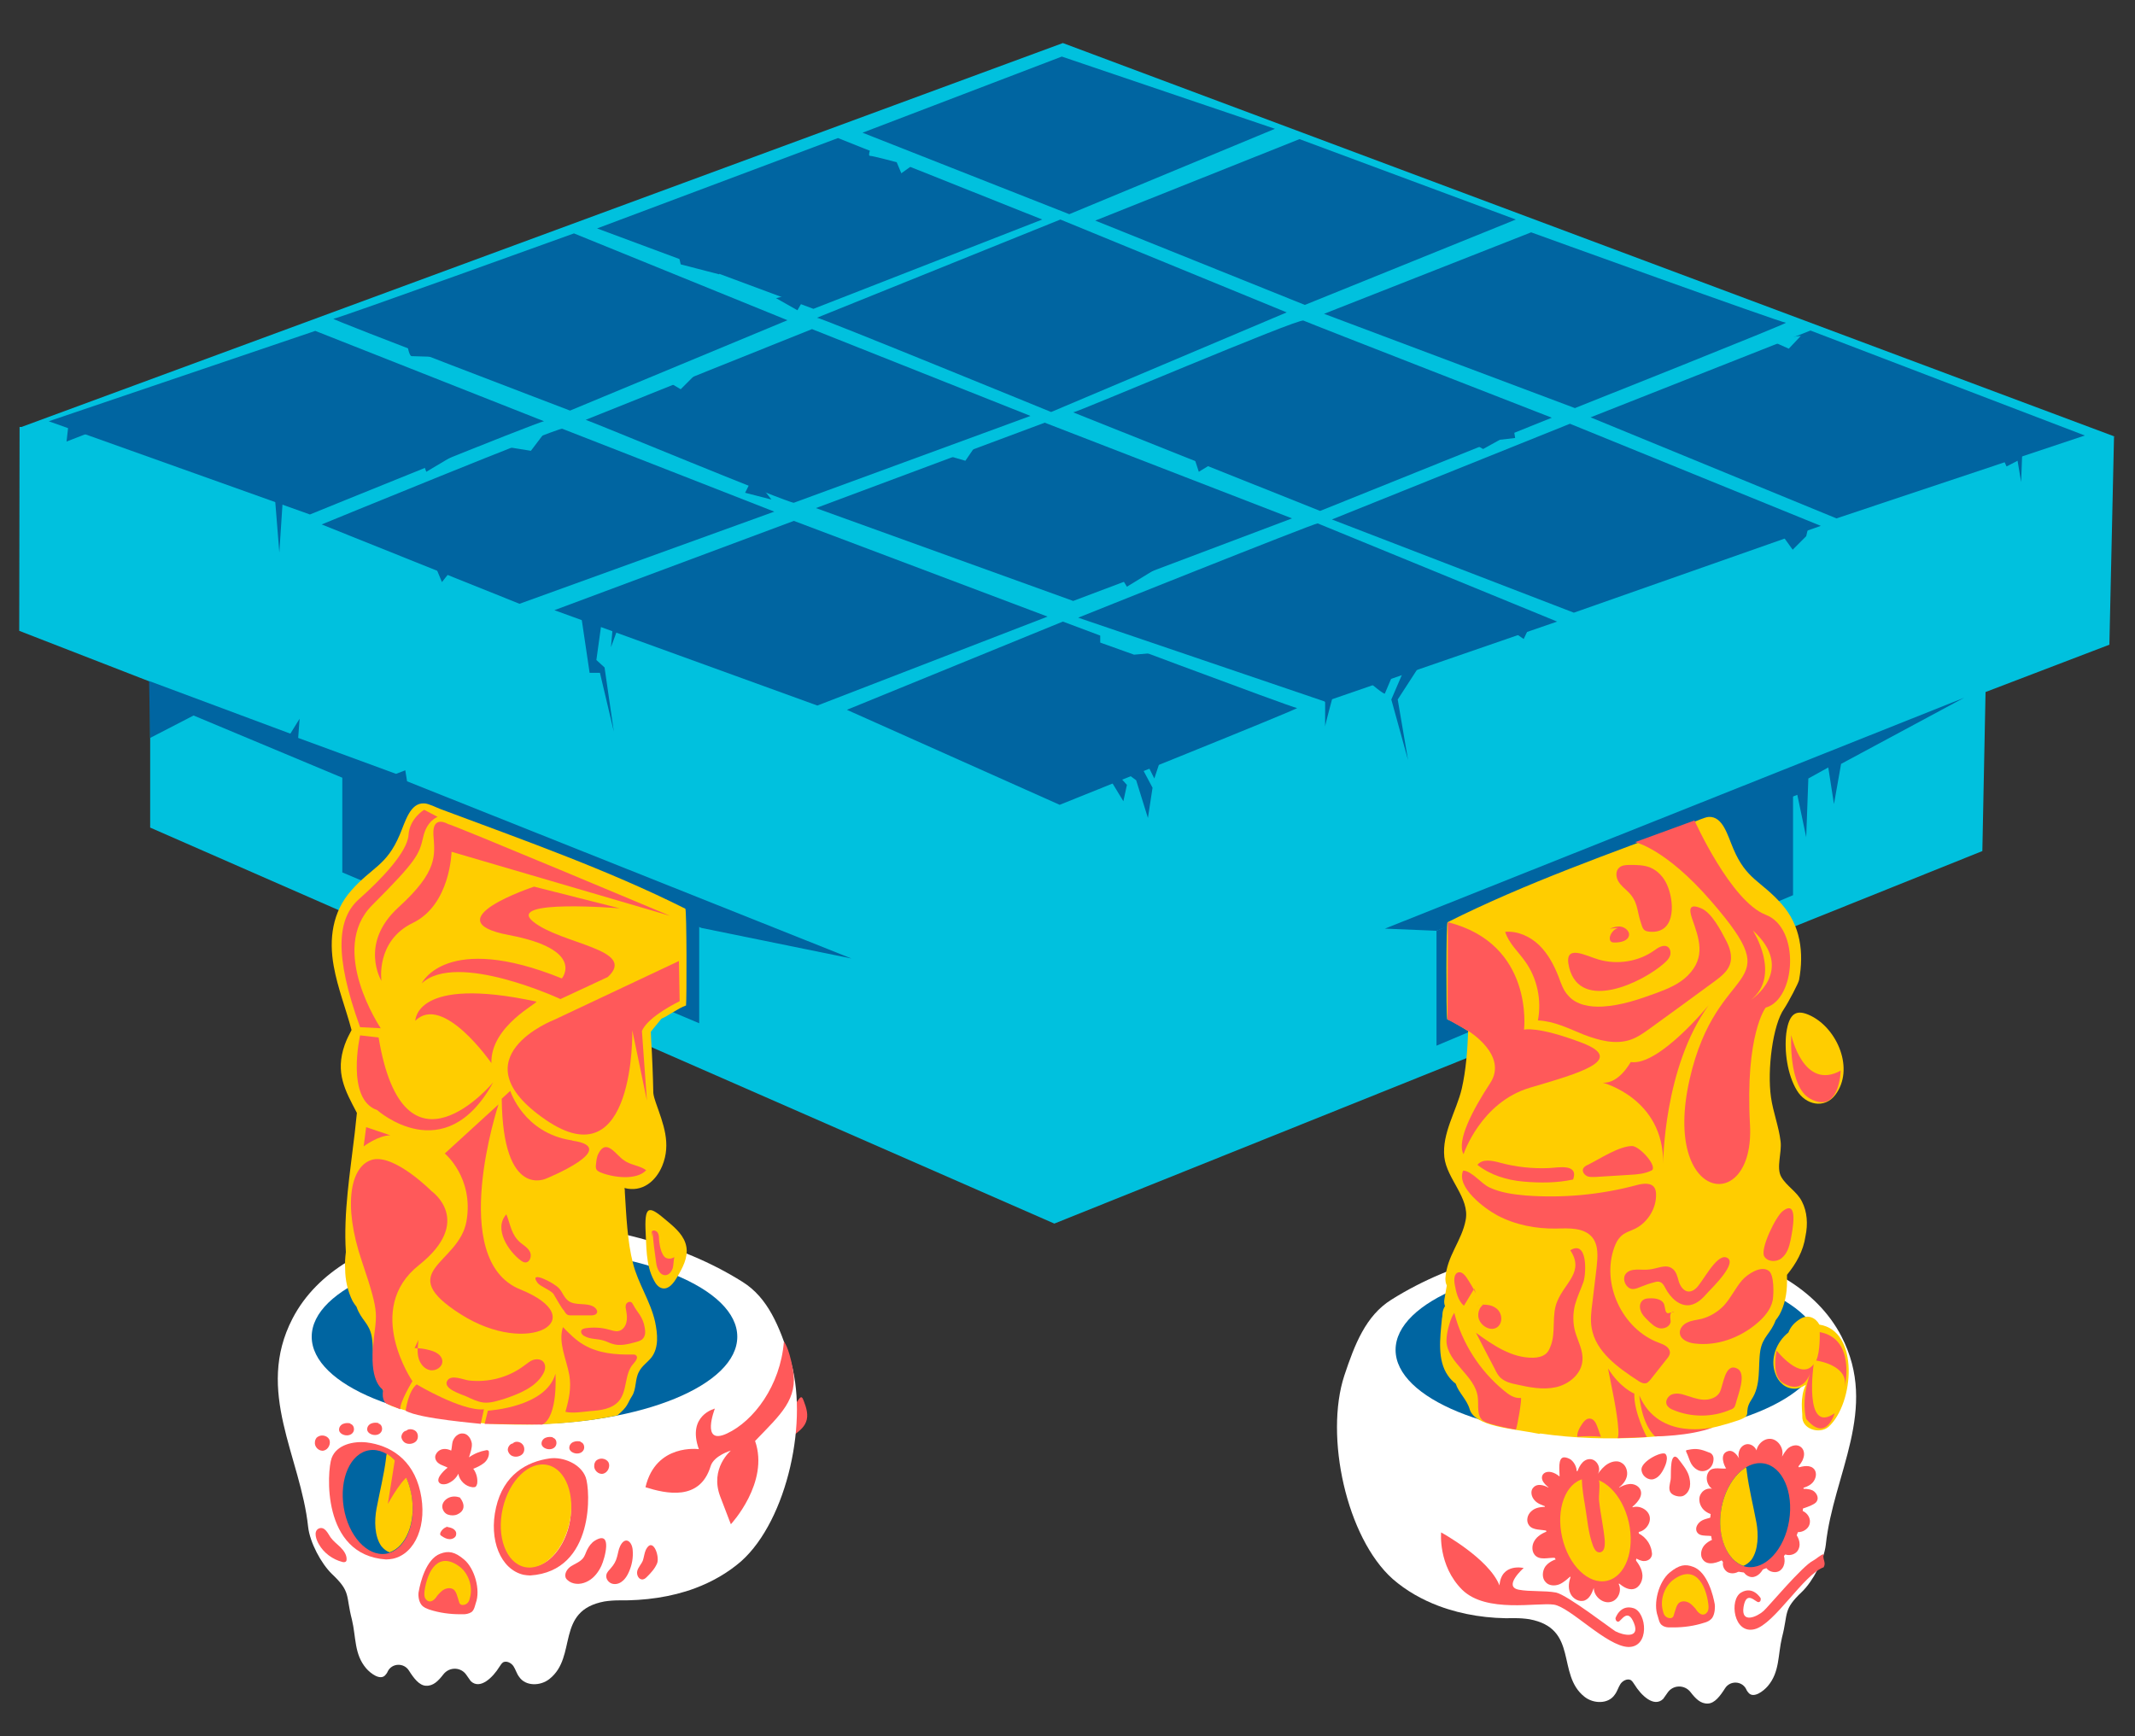 <?xml version="1.0" encoding="utf-8"?>
<!-- Generator: Adobe Illustrator 22.0.1, SVG Export Plug-In . SVG Version: 6.00 Build 0)  -->
<!DOCTYPE svg PUBLIC "-//W3C//DTD SVG 1.1//EN" "http://www.w3.org/Graphics/SVG/1.1/DTD/svg11.dtd">
<svg version="1.1" id="Layer_1" xmlns="http://www.w3.org/2000/svg" xmlns:xlink="http://www.w3.org/1999/xlink" x="0px" y="0px"
	 viewBox="0 0 600 488" style="enable-background:new 0 0 600 488;" xml:space="preserve">
<rect x="0" y="0" width="600" height="488" fill="#333333" stroke="none"/>
<style type="text/css">
	.st0{fill:#00C1DE;}
	.st1{fill:#0065A1;}
	.st2{fill:#FFFFFF;}
	.st3{fill:#FF595A;}
	.st4{fill:#FFCD00;}
</style>
<g>
	<polyline class="st0" points="594.1,122.8 592.8,181.2 558,194.5 557.1,239.2 296.3,343.9 42.2,232.6 42.2,191.6 5.4,177.3 
		5.5,120 	"/>
	<polygon class="st0" points="594.3,122.7 296.3,224.9 5.5,120.2 298.7,12.1 	"/>
</g>
<g id="Tiles_2_">
	<path class="st1" d="M298.7,174.7L238,199.5l59.8,26.7c0,0,67.8-27.2,66.7-27.2C363.4,199,298.7,174.7,298.7,174.7z"/>
	<path class="st1" d="M370.3,147.1c-1.1,0-67.3,26.5-67.3,26.5l69.4,23.6l65.2-22.5L370.3,147.1z"/>
	<polygon class="st1" points="374.3,146 442.3,172.2 511.7,147.8 441.2,119.1 	"/>
	<polygon class="st1" points="508.8,92.9 447,117.3 516.1,145.7 585.9,122.4 	"/>
	<polygon class="st1" points="363.1,145.7 301.6,168.9 229.3,142.8 293.6,118.8 	"/>
	<polygon class="st1" points="294.4,173.3 229.7,198.3 155.8,171.5 223.1,146.4 	"/>
	<path class="st1" d="M217.6,143.8l-71.6,25.9l-55.6-22.3c0,0,66.5-27.3,67.6-26.9C159.1,120.9,217.6,143.8,217.6,143.8z"/>
	<path class="st1" d="M164.6,118c1.5,0.4,57.4,23.6,58.5,23.3c1.1-0.4,66.5-24.4,66.5-24.4l-61.4-24.4L164.6,118z"/>
	<path class="st1" d="M221.3,90l-61.1,25.4c0,0-67.6-25.8-66.5-25.8s67.6-24,67.6-24L221.3,90z"/>
	<path class="st1" d="M152.9,118.4c-1.5,0-65.8,26.2-65.8,26.2l-73.4-26.2l74.9-25.4L152.9,118.4z"/>
	<polygon class="st1" points="167.8,64.2 228.6,86.8 292.9,61.7 235.5,38.8 	"/>
	<path class="st1" d="M229.6,89.3c1.1,0,65.8,26.5,65.8,26.5l66.2-28L298,61.7L229.6,89.3z"/>
	<path class="st1" d="M301.6,115.9c1.1,0,63.3-26.5,64.7-25.8c1.5,0.7,69.8,27.3,69.8,27.3l-65.1,26.2L301.6,115.9z"/>
	<polygon class="st1" points="307.8,62 366.7,85.7 426,61.7 365.2,39.1 	"/>
	<polygon class="st1" points="358.3,36.2 300.5,60.2 242.4,37.3 298.4,15.9 	"/>
	<path class="st1" d="M430.3,65.3l-58.2,22.9l70.5,26.5c0,0,60.3-24,59.3-24C500.8,90.8,430.3,65.3,430.3,65.3z"/>
</g>
<g id="Cracks_x3F__2_">
	<polygon class="st1" points="322.7,215.4 324.4,218.8 326.3,213.1 	"/>
	<path class="st1" d="M372.4,197.3c0,0,0,7.4,0,6.9c0-0.5,2.2-8.6,2.2-8.6l10.5-3.6c0,0,4,3.4,4.1,2.9c0.2-0.5,2.2-5.2,2.2-5.2
		s-4.5-0.9-5.2-0.7c-0.7,0.2-13.9,5-13.9,5V197.3z"/>
	<polygon class="st1" points="425.6,177.8 428.2,179.6 430.2,175.4 	"/>
	<polygon class="st1" points="500.7,150.2 503.8,154.5 507.6,150.7 508.4,147.3 	"/>
	<polygon class="st1" points="568.3,127.5 568,135.5 567,129.5 563.9,131.1 562.6,128.2 	"/>
	<polygon class="st1" points="122.7,160 124.2,163.6 126.5,160.7 	"/>
	<polygon class="st1" points="118.5,129 119.8,132.6 131.9,125.4 	"/>
	<path class="st1" d="M114.4,96.5c0,0,0.5,3.6,1.3,3.6s9.5,0.3,9.5,0.3L114.4,96.5z"/>
	<path class="st1" d="M190.5,70.9l0.8,3.4l10.8,2.8c0,0,2.6-5.2,1.3-5.2S190.5,70.9,190.5,70.9z"/>
	<polygon class="st1" points="19.2,119.7 18.7,124.1 25.9,121.3 	"/>
	<polygon class="st1" points="225.6,84.6 224.1,87.2 218.1,83.8 224.1,82.3 	"/>
	<polygon class="st1" points="211.7,133.9 209.4,138.5 216.8,140.4 	"/>
	<polygon class="st1" points="315.1,162.3 316.7,164.9 326,159.2 	"/>
	<path class="st1" d="M341.5,129.8c-0.8,0.5-4.6,2.8-4.6,2.8l-1.5-4.6L341.5,129.8z"/>
	<polygon class="st1" points="414.5,124.9 416.8,126.2 421.5,123.6 425.8,123.1 425.1,118.7 	"/>
	<polygon class="st0" points="506.1,94.4 502.7,98 497.1,95.5 	"/>
	<polygon class="st0" points="266.1,128 271.3,129.5 275.2,123.8 	"/>
	<polygon class="st0" points="186.9,106.8 191.3,109.4 196.5,104.2 	"/>
	<path class="st0" d="M245,41c0,0-1.3,2.8-0.5,2.8c0.8,0,7.5,1.8,7.5,1.8l1.3,3.1l3.9-2.8L245,41z"/>
	<path class="st0" d="M309.2,178.3v2.3l9.5,3.4c0,0,9.5-0.8,8.8-0.8S309.2,178.3,309.2,178.3z"/>
	<polygon class="st0" points="153.9,120.5 149.2,126.7 141,125.4 	"/>
	<polygon class="st1" points="394.1,189.4 391,196.6 395.7,213.6 392.8,196.6 399.8,185.8 	"/>
	<polygon class="st1" points="320.6,215.2 323.9,221.4 322.6,229.9 319.3,219.3 315.1,216.2 	"/>
	<polygon class="st1" points="313.9,217.5 316.7,220.6 315.7,225.2 312,219.1 	"/>
	<polygon class="st1" points="163.4,173.6 165.7,189.1 168.6,189.1 172.5,205.6 169.9,187.6 167.6,185.5 169.1,174.7 	"/>
	<polygon class="st1" points="172.2,176.2 171.7,181.9 173.5,177 	"/>
	<polygon class="st1" points="77.2,139.1 78.5,155.3 79.6,138.5 	"/>
	<polygon class="st1" points="552,196.1 389.2,261 403.7,261.6 505.1,223.4 507.6,235.3 508.2,218.8 513.8,215.7 515.4,226 
		517.4,214.7 	"/>
	<polygon class="st1" points="41.9,191.4 81.6,206.2 84.2,202 83.8,207.4 111.3,217.5 113.9,216.5 114.4,219.6 239.3,269.4 
		197.1,260.8 54.4,201.1 42.2,207.4 	"/>
</g>
<polygon class="st1" points="196.5,287.6 96.2,245.2 96.2,213.1 196.5,255.2 "/>
<polygon class="st1" points="403.7,293.9 503.9,251.6 503.9,219.5 403.7,261.6 "/>
<g>
	<path class="st2" d="M404.4,451.4c-4.8-1.8-9.2-4.3-13-7.6c-13-11.6-19.2-40.1-13.6-57.2c2.9-8.7,6-16.8,13.2-21.3
		c8.9-5.6,18.7-9.6,28.9-12.3c19.7-5.3,41.2-6.1,61.2-1.6c14.5,3.3,29.3,10.5,36.4,24.2c10.6,20.5-2.3,38.7-4.4,58.6
		c-0.5,4.3-3.6,10.2-6.7,13.2c-5.4,5.1-3.8,5.9-5.6,12.8c-1.2,5-0.6,9.7-4,13.7c-1.3,1.5-3.9,3.4-5.3,2c-0.3-0.3-0.6-0.7-0.8-1.2
		c-1.2-2.3-4.5-2.4-5.9-0.2c-1.4,2.2-2.9,4.2-4.8,4.3c-2.1,0.1-3.5-1.4-4.9-3.2c-1.7-2.2-5-2.1-6.5,0.2l-1.2,1.7
		c-2.6,2.5-6.2-1-8.1-4.1c-0.3-0.5-0.6-0.9-1-1.2c-1-0.5-2.3,0.2-2.9,1.1c-0.6,0.9-0.9,2.1-1.6,3c-1.8,2.7-6,2.6-8.5,0.6
		c-8-6.3-1.5-19.2-15.5-21.8c-1.3-0.2-2.7-0.3-4-0.3C418.5,455,411.1,453.9,404.4,451.4z"/>
	<g>
		<path class="st3" d="M469.3,457.4c-0.5,0-1.4,0-2.2-0.6c-0.8-0.5-1-1.9-1.2-2.5c-1.4-3.7,0.3-9.8,3.3-12.3
			c2.7-2.2,4.4-2.5,6.7-1.6c4,1.5,5.6,8.2,6,10.5l0,0c0.1,0.6,0.1,2.6-0.7,3.8c-0.6,0.8-1.5,1.2-2.3,1.4c-2.8,0.9-5.7,1.3-8.6,1.3
			C469.9,457.4,469.6,457.4,469.3,457.4z M479.2,451.3c-0.6-3.7-2.2-6.4-4-7.1c-1.3-0.5-2.9,0-4.8,1.6c-2.2,1.8-3,5-2.1,7.6
			c0.2,0.5,0.3,0.6,0.4,0.7c0.2,0.1,0.8,0.3,0.8,0.1c0.2-5.2,3.5-4.7,6.3-5.6c0.2-0.1,3.2,4.2,3.3,4
			C479.3,452.4,479.3,452,479.2,451.3L479.2,451.3z"/>
		<path class="st4" d="M480.1,450.9c0.1,0.8,0.1,1.6-0.3,2.2c-1,1.3-2.2,0.6-3-0.5c-0.3-0.5-0.7-0.9-1.1-1.3c-0.5-0.5-1-0.9-1.7-1.1
			c-0.6-0.2-1.4-0.2-2,0.2c-0.6,0.4-0.9,1.2-1.1,1.9c-0.2,0.5-0.3,1-0.5,1.6c-0.1,0.2-0.1,0.5-0.3,0.6c-0.4,0.5-1.4,0.3-1.9-0.1
			c-0.4-0.3-0.7-0.8-0.8-1.4c-1-3.1,0.2-6.8,2.6-8.8C476.2,439.4,479.4,445.2,480.1,450.9z"/>
	</g>
	<path class="st3" d="M485.5,407.9c1.6-0.6,2.9,1.2,3.6,2.7c-1.1-1.5-0.4-4,1.4-4.6s3.8,1.4,3.2,3.2c-0.7-2.3,1.5-5,3.9-4.8
		c2.4,0.2,4.1,3.3,3,5.4c0.6-1.1,1.2-2.2,2.1-2.9c1-0.7,2.4-1,3.4-0.2c0.9,0.7,1.1,2,0.7,3.1c-0.3,1.1-1.1,2-1.8,2.8
		c1.7-0.6,3.8-1,4.9,0.4c0.8,1.1,0.4,2.7-0.5,3.7s-2.3,1.4-3.6,1.8c1.2-0.1,2.5-0.1,3.6,0.4c1.1,0.6,1.8,2,1.2,3
		c-0.3,0.6-1,0.9-1.6,1.2c-1.3,0.6-2.7,1-4.2,1.4c2-0.5,4.2,1.5,3.8,3.6c-0.3,2-3,3.2-4.8,2.1c1.5,1.3,2.5,3.5,1.6,5.3
		c-0.8,1.8-3.9,2.2-4.7,0.4c1.1,1.7,1.2,4.1-0.3,5.4c-1.5,1.3-4.5,0.2-4.3-1.8c-0.5,1.6-1.5,3.3-3.2,3.7c-1.6,0.4-3.6-1.3-3-2.8
		c-0.8,1.4-2.6,2.2-4.1,1.6c-1.5-0.6-2.2-2.7-1.1-3.9c-1.9,1.1-4.7,2.1-6.1,0.3c-0.9-1.1-0.6-2.9,0.3-4c0.9-1.1,2.3-1.7,3.6-2.2
		c-1.7-1.1-4.6,0.1-5.6-1.6c-0.7-1.2,0.3-2.7,1.5-3.3c1.2-0.6,2.7-0.7,3.9-1.4c-1.5-0.2-3-0.8-3.9-2c-0.9-1.2-1.2-3-0.3-4.2
		c0.8-1.3,2.8-1.8,4-0.8c-2.2-0.6-3.2-3.6-1.8-5.4c1.1-1.4,3.8-0.5,4.8-0.8C484.6,412.1,483.1,408.7,485.5,407.9z"/>
	<path class="st3" d="M439.6,409.6c0.6,0,1.3,0.3,1.8,0.6c1.3,1,2,2.8,1.6,4.4c0.5-2.1,1.7-4.5,3.8-4.5c2,0,3.3,2.6,2.2,4.2
		c0.8-1.1,1.7-2.2,2.9-2.9s2.8-1,3.9-0.2c1.2,0.7,1.7,2.4,1.4,3.7c-0.3,1.4-1.3,2.5-2.5,3.4c1-0.6,2.1-1.1,3.2-1.2
		c1.2-0.1,2.4,0.4,3,1.4c1.1,2-1,4.2-2.8,5.5c1.9-1.3,5,0,5.5,2.2s-1.7,4.7-4,4.4c2.4,0.8,4.3,3,4.6,5.6c0.1,0.4,0.1,0.9-0.1,1.3
		c-0.4,1-1.6,1.4-2.6,1.2c-1-0.2-1.9-0.8-2.8-1.4c1.2,1.4,2.5,3,2.8,4.8c0.4,1.8-0.6,4.1-2.4,4.5c-1.7,0.4-3.4-0.9-4.7-2.1
		c1.7,1.7,0.7,5.1-1.6,5.7c-2.3,0.7-4.9-1.5-4.9-3.9c-0.5,1.4-1.1,2.9-2.5,3.5c-1.5,0.6-3.4-0.4-4.1-2s-0.4-3.3,0.2-4.9
		c-1,0.9-2.1,1.9-3.3,2.4c-1.3,0.5-2.9,0.4-3.8-0.6c-1.1-1.1-1-3-0.2-4.3c0.9-1.3,2.4-2,3.9-2.4c-2.1-0.6-4.7,0.7-6.4-0.6
		c-1.3-1-1.3-3-0.5-4.3c0.8-1.4,2.3-2.2,3.8-2.8c-1.8-0.5-4.2-0.1-5.3-1.6c-0.9-1.2-0.5-3,0.7-4c1.1-1,2.7-1.2,4.2-1.2
		c-1.3-0.5-2.6-0.9-3.4-1.9c-0.9-1-1.2-2.7-0.2-3.6c1.3-1.3,3.5-0.4,5,0.6c-0.9-0.6-1.7-1.2-2.3-2.1c-1.4-2.3,1.4-4.2,4.6-1.5
		C438.3,413.4,437.7,409.6,439.6,409.6z"/>
	<ellipse class="st1" cx="452" cy="379.4" rx="59.8" ry="24.6"/>
	<g>
		<path class="st3" d="M434.8,418.8c1.4-3.8,6.4-5.7,10.1-5.3c6.5,0.8,13,4.6,15.1,13.8c2.1,9.2-1.3,17.5-7.7,18.9
			c-0.6,0.1-1.3,0.2-1.9,0.2C432.1,445.3,433.5,422.3,434.8,418.8z M444.7,417.6c-2,0.4-3.7,2.1-4.7,4.7c-1.1,2.9-1.3,6.5-0.4,10.2
			l0,0c1.7,7.1,6.9,12.3,11.4,11.3c4.5-1,6.8-7.8,5.1-14.9c-1.6-6.5-6.1-11.5-10.3-11.5C445.4,417.4,445,417.5,444.7,417.6z"/>
	</g>
	<g>
		<path class="st3" d="M490.8,442c-0.6,0-1.3-0.1-1.9-0.2c-6.4-1.5-9.8-9.8-7.7-18.9c2.1-9.2,8.6-12.9,15.1-13.8
			c3.7-0.5,8.4,0.6,9.8,4.4C507.5,417,509.2,440.8,490.8,442z M495.5,413c-4.2,0-8.7,4.9-10.3,11.5c-1.7,7.1,0.7,13.9,5.1,14.9
			c4.5,1,9.7-4.2,11.4-11.3l0,0c0.9-3.7,0.7-7.3-0.4-10.2c-1-2.6-2.7-4.3-4.7-4.7C496.3,413,495.9,413,495.5,413z"/>
	</g>
	<g>
		<path class="st1" d="M483.7,424.3c1.3-8,6.6-13.8,11.9-13c5.3,0.8,8.5,8,7.2,16.1c-1.3,8-6.6,13.8-11.9,13
			C485.7,439.5,482.5,432.3,483.7,424.3z"/>
		<path class="st4" d="M489.9,440.1c-4.6-1.6-7.4-8.3-6.2-15.8c0.9-5.5,3.7-9.9,7-11.9c0.1,0.4,0.2,0.8,0.2,1.2
			c0.6,4.8,1.8,9.5,2.7,14.3c0.6,3.3,0.6,7.7-1.4,10.5C491.6,439.1,490.8,439.8,489.9,440.1z"/>
	</g>
	
		<ellipse transform="matrix(0.975 -0.221 0.221 0.975 -84.02 109.948)" class="st4" cx="448.6" cy="429.9" rx="9.6" ry="14.7"/>
	<path class="st4" d="M511.3,372.3c-1-1.9-3.2-3-5.4-1.6c-1.6,1-2.7,2.2-3.3,3.8c-3.4,2.7-5.2,7.4-3.7,11.5c0.8,2.4,2.8,4.3,5.4,4.3
		c1.2,0,2.2-0.5,3.2-1.1c-1.8,3.6-0.9,7.9-1,8.8c-0.2,3.7,4.9,5.2,7.4,3C521.1,394.4,522.6,374,511.3,372.3z"/>
	<path class="st3" d="M469.5,415.9c-0.2,1.2-0.7,2.6,0,3.6c0.6,0.9,2.6,1.4,3.6,0.9s1.6-1.5,1.8-2.5c0.2-1.1,0-2.2-0.3-3.2
		c-0.5-1.6-1.9-3.3-2.9-4.6c-0.2-0.3-0.5-0.6-0.9-0.7C469.2,409.3,469.7,414.9,469.5,415.9z"/>
	<path class="st3" d="M461.3,412.9c0,2,2,3.3,3.5,2.8c1.6-0.5,2.6-2.3,3.3-4.1c0.3-0.9,0.6-2.1,0-2.9
		C467.3,407.7,461.5,410.5,461.3,412.9"/>
	<path class="st3" d="M473.9,408.1c1,2,1,3.8,3.1,5c1.7,1,4.1,0,4.5-2.4c0.1-0.6,0.1-1.2-0.2-1.7c-0.3-0.5-0.7-0.7-1.1-0.8
		c-2.2-0.9-3.5-1.2-5.8-0.7C473.5,407.6,473.9,407.9,473.9,408.1z"/>
	<path class="st3" d="M454,454.8c0,0,1.3-4,5.1-2.8c3.7,1.2,4.6,11-1.5,10.9c-6.1-0.2-16.3-11.2-20.9-11.9c-4.6-0.7-19,2.5-25.8-4.2
		c-6.8-6.8-5.9-16.1-5.9-16.1s13.4,7.3,16.4,14.9c0.5-6.4,6.8-4.9,6.8-4.9s-5.9,5.2-1.4,6.1c3.1,0.6,7.3,0.2,10.5,0.8
		c3.2,0.7,15.5,10.2,16.7,10.9c2.1,1.1,7,2.2,5.2-2.3c-1.8-4.5-3.6-0.5-4.4-0.4C454,455.8,454,454.8,454,454.8z"/>
	<path class="st3" d="M509.6,438.6c-3,1.4-12.9,13.3-14,14.2c-1.8,1.6-6.4,3.7-5.6-1.2c0.8-4.8,3.4-1.2,4.2-1.3
		c0.8-0.1,0.6-1.1,0.6-1.1s-2.1-3.6-5.5-1.6c-3.4,2-2.1,11.8,3.8,10.3c5.6-1.4,13.8-15.4,19.4-17.4c0.8-1.4-0.4-2.2,0-3.7
		C511.6,437,510.4,438.2,509.6,438.6z"/>
</g>
<path class="st3" d="M222.6,395.9c-1.2,1.7-2.4,3.4-3.1,5.4s-0.9,4.2-0.1,6.1c1.1-3.4,5.8-4.4,7.1-7.7c0.8-1.9,0.1-4.1-0.6-5.9
	c-0.4-1.1-0.7-1.6-1.5-0.4C223.8,394.2,223.2,395,222.6,395.9z"/>
<g>
	<path class="st2" d="M195.3,446.4c4.8-1.8,9.2-4.3,13-7.6c13-11.6,19.2-40.1,13.6-57.2c-2.9-8.7-6-16.8-13.2-21.3
		c-8.9-5.6-18.7-9.6-28.9-12.3c-19.7-5.3-41.2-6.1-61.2-1.6c-14.5,3.3-29.3,10.5-36.4,24.2c-10.6,20.5,2.3,38.7,4.4,58.6
		c0.5,4.3,3.6,10.2,6.7,13.2c5.4,5.1,3.8,5.9,5.6,12.8c1.2,5,0.6,9.7,4,13.7c1.3,1.5,3.9,3.4,5.3,2c0.3-0.3,0.6-0.7,0.8-1.2
		c1.2-2.3,4.5-2.4,5.9-0.2c1.4,2.2,2.9,4.2,4.8,4.3c2.1,0.1,3.5-1.4,4.9-3.2c1.7-2.2,5-2.1,6.5,0.2l1.2,1.7c2.6,2.5,6.2-1,8.1-4.1
		c0.3-0.5,0.6-0.9,1-1.2c1-0.5,2.3,0.2,2.9,1.1c0.6,0.9,0.9,2.1,1.6,3c1.8,2.7,6,2.6,8.5,0.6c8-6.3,1.5-19.2,15.5-21.8
		c1.3-0.2,2.7-0.3,4-0.3C181.1,449.9,188.6,448.9,195.3,446.4z"/>
	<g>
		<path class="st3" d="M129.3,453.7c-2.9,0-5.8-0.4-8.6-1.3c-0.8-0.3-1.7-0.6-2.3-1.4c-0.9-1.2-0.9-3.1-0.7-3.8l0,0
			c0.4-2.3,2-9,6-10.5c2.3-0.9,4.1-0.6,6.7,1.6c3,2.5,4.7,8.6,3.3,12.3c-0.2,0.6-0.4,1.9-1.2,2.5c-0.8,0.5-1.7,0.6-2.2,0.6
			C129.9,453.7,129.6,453.7,129.3,453.7z M120.2,447.6c-0.1,0.7-0.1,1.1,0,1.3c0.1,0.2,3.1-4,3.3-4c2.8,0.9,6,0.3,6.3,5.6
			c0,0.2,0.7,0,0.8-0.1c0.1,0,0.2-0.2,0.4-0.7c1-2.6,0.1-5.8-2.1-7.6c-1.9-1.5-3.5-2-4.8-1.6C122.4,441.2,120.9,443.9,120.2,447.6
			L120.2,447.6z"/>
		<path class="st4" d="M119.3,447.2c-0.1,0.8-0.1,1.6,0.3,2.2c1,1.3,2.2,0.6,3-0.5c0.3-0.5,0.7-0.9,1.1-1.3c0.5-0.5,1-0.9,1.7-1.1
			s1.4-0.2,2,0.2c0.6,0.4,0.9,1.2,1.1,1.9c0.2,0.5,0.3,1,0.5,1.6c0.1,0.2,0.1,0.5,0.3,0.6c0.4,0.5,1.4,0.3,1.9-0.1
			c0.4-0.3,0.7-0.8,0.8-1.4c1-3.1-0.2-6.8-2.6-8.8C123.2,435.7,120.1,441.5,119.3,447.2z"/>
	</g>
	<ellipse class="st1" cx="147.4" cy="375.7" rx="59.8" ry="24.6"/>
	<path class="st4" d="M192.6,255.4c-21.9-11-46.1-19.5-68.8-28c-1.1-0.4-3.4-1.6-4.6-1.6c-4-0.2-5.3,5.2-6.9,8.9
		c-3.7,8.7-7.8,9-13.6,15.6c-5.3,6-6.3,13.6-4.9,21.3c1.1,6.1,3.4,11.9,5,17.9c-0.7,1.3-1.4,2.7-1.9,4.1c-2.8,7.9,0.1,12.9,3.4,19.2
		c-0.2,1.9-0.4,3.7-0.6,5.6c-1.3,11.2-3.2,22.4-2.5,33.5c-0.2,1.6-0.3,3.1-0.2,4.7c0,3.1,0.7,6.3,2.1,9.1c0.3,0.5,0.7,1.1,1.1,1.6
		c1.3,3.8,3.6,4.5,4.3,8.5c0.7,4.5-0.3,9.7,2.5,13.8c2.5,3.8-0.6,4.3,3.7,5.8c16.7,5.7,43.1,6.6,62.8,2.4c3.1-2.6,2.7-3.2,4.1-5.4
		c1.3-2,0.8-4.8,2-6.9c0.8-1.6,2.4-2.6,3.5-4c2.1-2.8,1.7-6.6,1-10c-1.3-5.8-4.8-10.8-6.2-16.4c-1.6-6.1-1.9-13.7-2.3-20
		c0-0.4,0-0.8-0.1-1.2c5,1.3,8.8-1.9,10.6-6.2c2.6-6.3,0.3-11.8-1.8-17.8c-0.3-0.9-0.6-1.8-0.7-2.7c-0.1-5-0.3-9.9-0.6-14.9
		c0-0.8-0.1-1.5-0.1-2.3c0.9-1.2,2-2.4,3-3.7c0.1,0,0.1,0,0.2-0.1c1.4-0.5,4.4-2.8,6.7-3.6C193,280.9,193,255.7,192.6,255.4z"/>
	<path class="st4" d="M183.8,359.9c0.5,1,1.3,2,2.4,2.2c1.8,0.3,3.1-1.5,4-3c1.6-2.7,3.2-5.6,2.7-8.6c-0.5-3.1-3-5.3-5.4-7.3
		c-4.8-4.1-6.3-4.8-6.1,2.1C181.7,350.1,181.4,355.5,183.8,359.9z"/>
	<g>
		<path class="st3" d="M149,442.8c-0.6,0-1.3-0.1-1.9-0.2c-6.4-1.5-9.8-9.8-7.7-18.9c2.1-9.2,8.6-12.9,15.1-13.8
			c3.7-0.5,8.7,1.5,10.1,5.3C165.9,418.6,167.3,441.6,149,442.8z M153.7,413.7c-4.2,0-8.7,4.9-10.3,11.5c-1.7,7.1,0.7,13.9,5.1,14.9
			c4.5,1,9.7-4.2,11.4-11.3l0,0c0.9-3.7,0.7-7.3-0.4-10.2c-1-2.6-2.7-4.3-4.7-4.7C154.4,413.8,154,413.7,153.7,413.7z"/>
	</g>
	<g>
		<path class="st3" d="M93.2,409.8c1.4-3.8,6.2-4.8,9.8-4.4c6.5,0.8,13,4.6,15.1,13.8c2.1,9.2-1.3,17.5-7.7,18.9
			c-0.6,0.1-1.3,0.2-1.9,0.2C90.2,437.1,91.9,413.3,93.2,409.8z M102.8,409.4c-2,0.4-3.7,2.1-4.7,4.7c-1.1,2.9-1.3,6.5-0.4,10.2l0,0
			c1.7,7.1,6.9,12.3,11.4,11.3c4.5-1,6.8-7.8,5.1-14.9c-1.6-6.5-6.1-11.5-10.3-11.5C103.5,409.3,103.2,409.3,102.8,409.4z"/>
	</g>
	<g>
		<path class="st1" d="M115.7,420.6c-1.3-8-6.6-13.8-11.9-13c-5.3,0.8-8.5,8-7.2,16.1c1.3,8,6.6,13.8,11.9,13
			C113.8,435.8,117,428.6,115.7,420.6z"/>
		<path class="st4" d="M109.5,436.3c4.6-1.6,7.4-8.3,6.2-15.8c-0.9-5.5-3.7-9.9-7-11.9c-0.1,0.4-0.2,0.8-0.2,1.2
			c-0.6,4.8-1.8,9.5-2.7,14.3c-0.6,3.3-0.6,7.7,1.4,10.5C107.9,435.4,108.6,436,109.5,436.3z"/>
	</g>
	
		<ellipse transform="matrix(0.221 -0.975 0.975 0.221 -298.23 478.929)" class="st4" cx="150.8" cy="426.2" rx="14.7" ry="9.6"/>
	<path class="st3" d="M127.2,405.2c0.4-1.3,1.6-2.5,3-2.3c1.3,0.1,2.2,1.5,2.4,2.8c0.1,1.3-0.4,2.6-0.8,3.9c1.4-1,3.1-1.7,4.8-2
		c0.2,0,0.4-0.1,0.6,0.1c0.2,0.1,0.2,0.3,0.2,0.5c0.1,1.1-0.5,2.3-1.4,3c-0.9,0.7-1.9,1.2-3,1.6c0.9,1.2,1.3,2.8,1.1,4.2
		c-0.1,0.3-0.2,0.7-0.5,0.9c-0.2,0.1-0.5,0.1-0.8,0.1c-2-0.2-3.7-1.9-4-3.8c-0.6,1.3-1.8,2.3-3.1,2.8c-0.9,0.3-2.2,0.3-2.5-0.7
		c-0.1-0.5,0.1-1,0.4-1.5c0.6-0.9,1.4-1.7,2.2-2.3c-0.7-0.4-1.5-0.6-2.2-1c-0.7-0.4-1.3-1.1-1.3-2c0-0.4,0.2-0.8,0.4-1.1
		c1-1.4,2.7-1.4,4.1-0.7C127,406.9,127,406,127.2,405.2z"/>
	<path class="st3" d="M167.2,433c-1,0.6-1.7,1.6-2.2,2.6c-0.4,0.8-0.6,1.7-1.2,2.4c-0.8,1-2.2,1.5-3.3,2.2c-1.1,0.7-2,2.1-1.5,3.3
		c0.2,0.4,0.6,0.7,1,1c1.6,1,3.7,0.8,5.4-0.2c1.6-0.9,2.8-2.5,3.6-4.2C169.9,438.2,172.3,429.9,167.2,433z"/>
	<path class="st3" d="M174.3,434.5c-0.5,1-0.6,2.1-0.9,3.1c-0.3,1.2-0.9,2.2-1.7,3.1c-0.5,0.6-1.2,1.2-1.3,2c-0.2,1,0.6,2.1,1.6,2.4
		s2.1,0,2.9-0.7c0.8-0.6,1.4-1.6,1.8-2.5c0.9-2,1.3-4.1,1.1-6.3C177.6,433.2,175.7,431.7,174.3,434.5z"/>
	<path class="st3" d="M181.5,435.6c-0.4,0.9-0.5,1.9-0.8,2.9c-0.4,1.1-1.3,1.9-1.6,3c-0.3,1.1,0.4,2.6,1.6,2.4
		c0.5-0.1,0.8-0.4,1.2-0.8c1.1-1.1,2.2-2.3,2.8-3.8C185.4,437.2,183.4,431.8,181.5,435.6z"/>
	<path class="st3" d="M89.6,434c1.4,2.5,3.9,4.3,6.6,5c0.3,0.1,0.7,0.1,1-0.1c0.1-0.1,0.2-0.3,0.2-0.5c0.1-1.3-0.7-2.5-1.7-3.5
		c-0.9-0.9-2-1.7-2.8-2.8c-0.7-1-1.6-3.2-3.3-2.5C87.9,430.4,89,433,89.6,434z"/>
	<g>
		<path class="st3" d="M129.2,420.9c-1-0.4-2.2-0.4-3.2,0.1c-1,0.5-1.8,1.5-1.7,2.6c0.1,0.9,0.7,1.8,1.6,2.1s1.9,0.3,2.7-0.1
			c0.6-0.3,1.2-0.7,1.5-1.4c0.5-1.2-0.2-2.5-1-3.5"/>
		<path class="st3" d="M125.9,429.1c-0.9,0.1-1.7,0.8-2.1,1.6c-0.1,0.2-0.1,0.4-0.1,0.6c0.1,0.2,0.2,0.3,0.4,0.4
			c0.7,0.5,1.5,0.9,2.3,0.9c0.8,0,1.8-0.5,1.8-1.4c0.1-0.7-0.4-1.3-1-1.6c-0.6-0.3-1.3-0.4-1.9-0.5"/>
		<path class="st3" d="M167.8,410.2c-0.4,0.4-0.8,1-0.8,1.6c-0.2,1.4,1.2,2.7,2.5,2.4c1.3-0.3,2.1-2,1.5-3.2
			c-0.7-1.2-2.6-1.4-3.5-0.4"/>
		<path class="st3" d="M89.3,403.7c-0.4,0.4-0.8,1-0.8,1.6c-0.2,1.4,1.2,2.7,2.5,2.4c1.3-0.3,2.1-2,1.5-3.2
			c-0.7-1.2-2.6-1.4-3.5-0.4"/>
		<path class="st3" d="M144.1,405.7c-0.8,0.1-1.4,1-1.4,1.8c0.1,0.8,0.7,1.6,1.5,1.8c0.9,0.3,2.1,0,2.7-0.7s0.6-2-0.1-2.7
			C146.2,405.2,144.8,404.9,144.1,405.7"/>
		<path class="st3" d="M163.3,405.2c-0.7-0.2-1.5-0.2-2.2,0.1s-1.2,1-1.1,1.8c0.1,0.6,0.6,1,1.1,1.2c0.9,0.4,2.2,0.3,2.8-0.6
			c0.6-0.8,0.2-2.3-0.8-2.4"/>
		<path class="st3" d="M155.5,404c-0.7-0.2-1.5-0.2-2.2,0.1c-0.7,0.3-1.2,1-1.1,1.8c0.1,0.6,0.6,1,1.1,1.2c0.9,0.4,2.2,0.3,2.8-0.6
			s0.2-2.3-0.8-2.4"/>
		<path class="st3" d="M98.6,400.1c-0.7-0.2-1.5-0.2-2.2,0.1c-0.7,0.3-1.2,1-1.1,1.8c0.1,0.6,0.6,1,1.1,1.2c0.9,0.4,2.2,0.3,2.8-0.6
			c0.6-0.8,0.2-2.3-0.8-2.4"/>
		<path class="st3" d="M106.5,400c-0.7-0.2-1.5-0.2-2.2,0.1c-0.7,0.3-1.2,1-1.1,1.8c0.1,0.6,0.6,1,1.1,1.2c0.9,0.4,2.2,0.3,2.8-0.6
			c0.6-0.8,0.2-2.3-0.8-2.4"/>
		<path class="st3" d="M114.2,402.1c-0.8,0.1-1.4,1-1.4,1.8c0.1,0.8,0.7,1.6,1.5,1.8c0.9,0.3,2.1,0,2.7-0.7s0.6-2-0.1-2.7
			C116.3,401.7,114.9,401.4,114.2,402.1"/>
	</g>
	<path class="st3" d="M220.3,377.1c-1,12.4-8.5,22.3-16,25.8c-7.5,3.5-3.4-7-3.4-7s-7.9,1.9-4.5,11.4c0,0-12.1-1.7-15,10.7
		c5.7,1.8,15.3,4,18.3-5.9c0.9-3,5.7-4.4,5.7-4.4s-6,5-3,12.9s3,7.8,3,7.8s10.9-11.7,6.8-23.4c7.2-7.5,12.2-11.7,10.6-20.3
		C221.6,378.3,220.3,377.1,220.3,377.1z"/>
</g>
<path class="st4" d="M506.4,337.7c-1.4-2.8-4.3-4.3-5.8-6.9c-1.5-2.6,0.2-6.8-0.2-10c-0.5-4.2-2.1-8.2-2.7-12.4
	c-1.1-7.7,0.5-20.4,3.7-24.9c1.2-1.8,4.1-7.3,4.2-8.1c1.4-7.7,0.4-15.3-4.9-21.3c-5.8-6.6-9.9-6.8-13.6-15.6
	c-1.6-3.7-2.9-9.1-6.9-8.9c-1.2,0.1-3.5,1.2-4.6,1.6c-22.7,8.5-46.9,17-68.8,28c-0.4,0.2-0.4,25.5-0.1,27.3c1.9,0.7,4.4,2.4,5.9,3.3
	c-0.2,5.4-0.6,10.9-1.8,16.2c-1.5,6.3-5.6,12.5-4.9,19.2c0.7,6.2,7.2,11.5,6,17.7c-1.1,5.9-5.3,10.1-5.7,16.4c0,0.8,0.1,1.4,0.4,2
	c-0.2,0.9-0.3,1.9-0.5,2.8c0,0,0,0.1,0,0.1c0,0,0,0,0,0c-0.1,0.4-0.1,0.7-0.2,1.1c-0.1,0.7,0,1.3,0.2,1.8c0,0,0,0,0,0
	c-0.4,0.6-0.6,1.2-0.7,1.9c0,0.6-0.1,1.2-0.2,1.8c0,0,0,0,0,0.1c-0.5,5.2-1.3,11.4,1.7,15.7c0.6,0.9,1.4,1.7,2.2,2.3
	c0.8,2.5,3.1,4.4,3.9,7.1c1.4,5,12.1,5.5,19.6,7c0.1,0,0.2-0.1,0.3-0.1c18.6,2.7,40.9,1.4,55.6-3.7c4.3-1.5,1.2-2,3.7-5.8
	c2.8-4.1,1.8-9.3,2.5-13.8c0.7-4,2.9-4.7,4.3-8.5c0.4-0.5,0.8-1.1,1.1-1.6c1.5-2.8,2.1-6,2.1-9.1c0-0.7,0-1.4,0-2.1
	c2.6-3.2,4.6-6.7,5.2-10.9C508.1,344.1,507.9,340.6,506.4,337.7z"/>
<g>
	<path class="st4" d="M508.9,285.5c-3.9-1.9-6.1-1-6.9,4.9c-0.6,5,0.3,11.7,3,16.1c2.4,4,7.7,5.3,10.8,1.2
		C521.2,300.5,516.4,289.2,508.9,285.5z"/>
	<path class="st3" d="M406.9,259.2l-0.1,27.3l5.9,3.3c0,0,11.2,6.8,6.1,14.6c-5.1,7.8-9.5,16.3-7.5,20c0,0,4.8-14.6,18.7-18.7
		c13.9-4.1,27.1-7.8,14.6-12.6c-12.6-4.8-16.3-3.7-16.3-3.7S431.2,265.3,406.9,259.2z"/>
	<path class="st3" d="M476.2,230.6c0,0,10.2,22.7,20,26.5c9.8,3.7,8.5,23.8,0,26.1c0,0-5.8,7.5-4.4,32.9c1.4,25.5-24.8,22.1-17-12.6
		c7.8-34.6,28.7-24.1,6.1-50.2c-12.9-14.9-21.4-16.6-21.4-16.6L476.2,230.6z"/>
	<path class="st3" d="M450.4,304.3c0,0,17.2,4.4,17,22.7c0,0,0.1-27,12.8-44.5c0,0-14,17.2-21.9,16
		C458.2,298.5,455.1,304.6,450.4,304.3z"/>
	<path class="st3" d="M453.5,392.7c0,0,2,10.1,1.1,11.5l8.2-0.3c0,0-3.7-7-3.5-12.2c0,0-4-1.6-7.4-7.1L453.5,392.7z"/>
	<path class="st3" d="M460.7,392.2c0,0,0.5,7.8,4.4,11.5c0,0,9.7,0,16.3-2.5C481.4,401.1,466.2,405.1,460.7,392.2z"/>
	<path class="st3" d="M499.3,379.6c0,0,6.8,8.7,10.4,3.8c0,0-2.9,20,5.9,13.8c0,0-2.4,8.4-8,1.6c0,0-1.6-4.8,1.1-12.8
		c0,0-1.9,6.2-7.6,2.7C497.6,386.6,499.3,379.6,499.3,379.6z"/>
	<path class="st3" d="M511.4,374.4c0,0,0.2,5.5-1,8c0,0,9.3,1.2,8,7.5C518.4,389.9,521.7,376.3,511.4,374.4z"/>
	<path class="st3" d="M503.4,290.9c0,0,3.4,15.8,13.9,10c0,0-0.3,12.4-8.6,7.9C502.5,305.4,503.4,290.9,503.4,290.9z"/>
	<path class="st4" d="M492.6,261.5c0,0,8.1,12.6-0.5,19.5C492.1,281,504.9,272.7,492.6,261.5z"/>
	<path class="st3" d="M427.4,392.9c-1.8,0.2-3.4-0.9-4.8-2.1c-6.8-5.6-11.7-13.3-13.9-21.8c-0.9,1.3-1.3,2.8-1.7,4.3
		c-0.3,1.2-0.5,2.4-0.5,3.7c0.3,6.1,8.1,9.6,8.8,15.7c0.3,2.3-0.4,5.2,1.5,6.6c0.5,0.4,1.2,0.6,1.8,0.8c2.3,0.7,5.1,1.3,7.4,1.7
		C426.4,401.1,427.8,392.9,427.4,392.9z"/>
	<path class="st3" d="M428.7,336c10.5,0.8,21.1-0.2,31.2-2.9c1.8-0.5,4.2-0.8,5.1,0.8c0.3,0.5,0.4,1.2,0.4,1.8
		c0.1,3.9-2.3,7.8-5.8,9.6c-1.4,0.7-3.1,1.1-4.2,2.3c-0.8,0.8-1.3,1.8-1.7,2.9c-3.8,10.3,2.2,23.1,12.5,26.9c1.4,0.5,3,1.2,3.1,2.7
		c0,0.8-0.5,1.4-1,2c-1.5,1.9-3,3.8-4.5,5.7c-0.3,0.3-0.6,0.7-1,0.9c-0.8,0.3-1.7-0.1-2.4-0.6c-5.7-3.7-12-8.2-13.1-14.9
		c-0.4-2.3-0.1-4.7,0.2-7c0.4-3.3,0.8-6.7,1.2-10c0.3-2.9,0.6-6.1-1.2-8.4c-2.3-2.8-6.5-2.6-10.1-2.5c-5.7,0.1-11.5-1-16.6-3.7
		c-3.4-1.8-11.7-7.9-9.6-12.6c2.6,0.2,5,3.7,7.5,4.8C421.7,335.2,425.3,335.7,428.7,336z"/>
	<path class="st3" d="M445,360.3c-0.8,2.2-1.8,4.3-2.4,6.5c-0.6,2.5-0.6,5.2,0.1,7.6c0.8,2.7,2.3,5.3,2,8.1
		c-0.3,3.7-3.8,6.6-7.5,7.4c-3.7,0.8-7.5,0-11.1-0.8c-1.5-0.3-3-0.7-4.2-1.7c-0.9-0.7-1.4-1.8-1.9-2.8c-1.7-3.3-3.5-6.6-5.2-10
		c4.8,3.5,10.1,7.1,16,7c1.3,0,2.6-0.3,3.5-1c0.7-0.5,1.1-1.3,1.4-2.1c1.7-4,0.2-8.9,2-12.9c2.2-5.2,7.6-8.2,3.6-14.2
		C446.2,348.4,445.8,357.9,445,360.3z"/>
	<path class="st3" d="M417.9,366.4c-1.9,0.1-2.9,2.5-2.3,4.3c0.7,2.1,3.4,3.6,5.2,2.3c1.6-1.2,1.4-3.9-0.2-5.2s-3.8-1.3-5.7-0.7"/>
	<path class="st3" d="M414.3,362.2c-1,1.6-1.9,3.2-2.9,4.8c-1.7-1.5-2.2-3.9-2.6-6.1c-0.2-1.3-0.2-3,1.1-3.3
		c0.9-0.2,1.7,0.7,2.2,1.4c1,1.5,1.9,3,2.7,4.6"/>
	<path class="st3" d="M498.2,365.4c-0.5,2.6-2.4,4.8-4.4,6.5c-4.8,4.1-11.3,6.5-17.6,5.7c-1.8-0.2-3.9-1.1-4.1-2.8
		c-0.2-1.3,0.9-2.6,2.1-3.1c1.2-0.6,2.6-0.7,3.9-1c2.4-0.6,4.7-2,6.4-3.8c2-2.2,3.2-4.9,5.1-7.1c1.4-1.6,5.3-4.3,7.5-2.6
		C498.6,358.3,498.5,363.5,498.2,365.4z"/>
	<path class="st3" d="M495.8,353.1c0.9,1.6,3.5,1.7,4.9,0.5c1.5-1.2,2.1-3.1,2.5-5c0.5-2.5,2.4-11.8-2.2-8.2
		C499.1,341.8,494.6,351,495.8,353.1z"/>
	<path class="st3" d="M470.5,368.7c-0.6-0.2-1.1,0.4-1.1,1c-0.1,0.6,0.1,1.2,0.1,1.8c-0.2,1.4-1.9,2.1-3.2,1.8s-2.4-1.4-3.4-2.4
		c-0.7-0.7-1.5-1.5-1.8-2.5c-0.4-1-0.3-2.2,0.5-2.9c0.7-0.6,1.6-0.6,2.5-0.6c1.4,0,3.2,0.4,3.6,1.8c0.3,0.9,0.2,2.4,1.1,2.4"/>
	<path class="st3" d="M487.8,394.5c-0.1,0.3-0.2,0.7-0.4,1c-0.3,0.4-0.7,0.6-1.1,0.7c-5,2.2-11,2.2-16,0.1c-0.8-0.3-1.5-0.7-1.9-1.5
		c-0.5-1.1,0.4-2.5,1.5-2.9c1.2-0.4,2.5-0.2,3.6,0.2c1.7,0.5,3.4,1.2,5.2,1.3c1.8,0.1,3.8-0.6,4.6-2.1c1-1.8,1.4-8.3,4.8-6.7
		C491.1,385.9,488.3,392.3,487.8,394.5z"/>
	<path class="st3" d="M464.1,329c-1.9,0.9-4,1.1-6.1,1.2c-3.2,0.2-6.5,0.4-9.7,0.6c-0.8,0-1.7,0.1-2.4-0.3s-1.3-1.2-1-2
		c0.2-0.5,0.8-0.9,1.3-1.1c3.3-1.6,8.6-5.2,12.4-5.3C460.7,322,466.1,328,464.1,329z"/>
	<path class="st3" d="M428.2,332.1c-4.7-0.4-9.3-1.8-13-4.7c1.4-1.8,4.2-1.2,6.4-0.6c4.4,1.2,9.1,1.7,13.7,1.5
		c2.5-0.1,8.4-1.4,6.8,3.2C437.7,332.5,432.7,332.5,428.2,332.1z"/>
	<path class="st3" d="M484.9,264c1.2,2.2,2.1,4.8,1.2,7.2c-0.7,1.9-2.5,3.3-4.1,4.5c-6,4.4-12,8.8-18.1,13.2
		c-1.8,1.3-3.6,2.6-5.6,3.3c-4.3,1.5-9,0.2-13.2-1.4c-4.2-1.7-8.3-3.8-12.9-4c1.1-5.7-0.2-11.9-3.6-16.6c-1.9-2.7-4.6-5.1-5.6-8.3
		c3.5-0.3,7,1.3,9.5,3.7c2.5,2.4,4.2,5.6,5.5,8.9c0.7,1.9,1.3,3.8,2.7,5.3c2.3,2.7,6.2,3.3,9.7,3.1c5.2-0.3,10.2-2,15.1-3.8
		c3.2-1.2,6.4-2.5,8.8-4.9c5.2-5.2,3.2-10.4,1.2-16.1c-0.9-2.7-0.7-4.2,2.6-2.8C481,256.5,483.6,261.5,484.9,264z"/>
	<path class="st3" d="M467.6,270.8c0.7-0.6,1.4-1.3,1.7-2.1c0.3-0.8,0.2-1.9-0.5-2.5c-1.2-0.9-2.8,0.1-4,1c-4.4,3.1-10.3,4-15.5,2.5
		c-3.6-1-10.1-4.8-8.3,2.3C444.2,284.5,461.6,276.1,467.6,270.8z"/>
	<path class="st3" d="M468.5,248.7c-0.9-2.1-2.6-4-4.8-4.9c-1.8-0.7-3.8-0.7-5.8-0.7c-1,0-2.2,0.1-2.9,0.8c-1,0.9-0.9,2.6-0.2,3.8
		c0.7,1.2,1.8,2,2.8,3c2.7,2.7,2.4,5.1,3.4,8.2c0.7,2.1,0.6,3,3.4,3C471.2,261.8,470.4,252.9,468.5,248.7z"/>
	<path class="st3" d="M454.8,260.8c-1.2,0.3-2.2,1.5-2.4,2.7c0,0.4,0,0.8,0.3,1.1c0.3,0.3,0.7,0.3,1.1,0.3c1.6,0,3.7-0.4,4-2
		c0.2-1.1-0.9-2.1-2-2.4s-2.3,0.1-3.4,0.5"/>
	<path class="st3" d="M480,363.2c-1.4,1.6-2.9,3.2-5,3.6c-3,0.5-5.6-2.1-7-4.8c-0.3-0.6-0.7-1.3-1.3-1.6c-0.6-0.3-1.2-0.2-1.8,0
		c-1.2,0.3-2.4,0.7-3.6,1.2c-0.8,0.3-1.6,0.7-2.4,0.7c-1.9,0-3.2-2.8-2-4.3c1.5-1.8,4.3-0.9,6.6-1.2c2.2-0.2,4.6-1.6,6.4-0.3
		c1.2,0.8,1.5,2.3,1.9,3.7c0.4,1.3,1.4,2.8,2.8,2.8c0.7,0,1.3-0.3,1.9-0.8c1.8-1.4,5.7-9.7,8.6-8.8C488.8,354.6,481,362.1,480,363.2
		z"/>
</g>
<path class="st3" d="M190.8,270.1l0.2,11.3c0,0-9,4.3-10.6,8.4l1.4,19.5l-4.1-19.7c0,0,0.9,42.5-24.4,25.1s2.5-28.1,2.5-28.1
	L190.8,270.1z"/>
<path class="st3" d="M140.1,310.4c0,0-14.5,43.7,6.1,52s2.5,19.2-16.7,7c-19.2-12.2-0.5-14,1.6-26.2s-6.1-19-6.1-19L140.1,310.4z"/>
<path class="st3" d="M121.3,334.8c0,0,12,8.4-3.6,20.8c-15.6,12.4-1.8,32.6-1.8,32.6s-3.6,5.9-3.4,7.9l-3.9-1.6c0,0-1.5-0.8-0.9-3.9
	c0,0-3.7-1.7-2.9-11.7c0.8-10,2.4-8.2-3.1-24.4s-3.1-27.1,3.1-28.6C111.1,324.5,121.3,334.8,121.3,334.8z"/>
<path class="st3" d="M143.4,306.6c0,0,3.7,11.8,17.2,13.9c0.1,0,0.2,0,0.3,0.1c13.8,2-7.3,10.6-7.3,10.6s-12.3,6.2-12.6-22.4
	L143.4,306.6z"/>
<path class="st3" d="M114,396.5c0,0,0.7-5.5,3.1-7.4c0,0,12.7,7.6,18.9,7l-0.9,4.1C135.1,400.1,117.9,398.8,114,396.5z"/>
<path class="st3" d="M137.1,396.5c0.6-0.1,16.3-1,19-10.4c0,0,0.8,12-3.7,14.3l-16.2-0.2L137.1,396.5z"/>
<path class="st3" d="M111,410.1l-2,12.6c0,0,4.8-8.8,6.8-8.1L111,410.1z"/>
<path class="st3" d="M101.2,291c0,0-4.1,18,4.8,21c0,0,19,17,32.6-7.8c0,0-25.1,30.2-32.2-12.6L101.2,291z"/>
<path class="st3" d="M102.9,316.8l-0.7,5.4c0,0,4.1-3.1,7.5-3.1L102.9,316.8z"/>
<path class="st3" d="M119.2,227.6c0,0-4.1,2.4-4.4,7.1c-0.3,4.8-7.8,12.6-13.9,18c-6.1,5.4-7.1,15.6,0.3,36l5.8,0.3
	c0,0-14.9-22.1-2.4-34.6c12.6-12.6,13.2-14.3,14.3-19c1-4.8,4.1-5.8,4.1-5.8L119.2,227.6z"/>
<path class="st3" d="M125.9,231.6c1,0,62.4,25.8,62.4,25.8l-61.4-18c0,0-0.3,14.9-10.9,20c-10.5,5.1-8.8,16.3-8.8,16.3
	s-6.4-10.5,4.8-20.7s10.2-14.6,9.8-20.4C121.5,228.9,125.9,231.6,125.9,231.6z"/>
<path class="st3" d="M150.7,281.5c1,0.2-12.9,6.8-12.6,17.3c0,0-13.6-19.7-21.4-11.9C116.8,286.9,116.4,274.1,150.7,281.5z"/>
<path class="st3" d="M157.5,280.8c0,0-29.2-13.6-39-4.4c0,0,6.8-14.6,39.4-1.4c0,0,6.8-8.1-14.9-12.2s7.1-13.6,7.1-13.6l24.1,6.1
	c0,0-32.2-2.7-24.4,3.7c7.8,6.4,29.5,7.8,21,15.6L157.5,280.8z"/>
<path class="st3" d="M160,386.5c-0.8-4.5-3.2-9.1-1.8-13.5c1.8,1.8,3.6,3.7,5.9,5c4.1,2.4,9,2.8,13.7,2.7c0.3,0,0.7,0,0.9,0.2
	c0.8,0.6-0.1,1.7-0.7,2.4c-2.6,2.8-1.6,7.6-4.1,10.5c-1.9,2.2-5.1,2.6-8,2.8c-2.2,0.2-4.9,0.7-7,0.2
	C159.9,393.3,160.6,390.1,160,386.5z"/>
<path class="st3" d="M181.2,373.2c0.2,1.1,0.2,2.2-0.5,3c-0.5,0.6-1.3,0.8-2,1c-2.2,0.6-4.5,1.2-6.6,0.5c-0.8-0.2-1.6-0.7-2.4-0.9
	c-1.8-0.6-3.8-0.3-5.5-1.3c-0.6-0.3-1.1-1-0.8-1.6c0.2-0.4,0.7-0.5,1.2-0.6c2.2-0.3,4.4-0.2,6.5,0.4c0.9,0.2,1.8,0.6,2.7,0.4
	c1.1-0.2,1.9-1.2,2.2-2.3c0.3-1.1,0.2-2.2,0-3.3c-0.1-0.6-0.3-1.2-0.1-1.8c0.2-0.6,0.9-1,1.5-0.7c0.3,0.2,0.4,0.5,0.6,0.8
	C179,368.8,180.7,370,181.2,373.2z"/>
<path class="st3" d="M158.4,368.2c0.3,0.5,0.6,1.1,1.2,1.4c0.3,0.1,0.7,0.1,1.1,0.1c1.8,0,3.6,0,5.4,0c0.6,0,1.3-0.1,1.6-0.6
	c0.4-0.6-0.2-1.4-0.8-1.8c-2.2-1.3-5.2-0.2-7.2-1.7c-1.2-0.9-1.6-2.4-2.6-3.5c-1.4-1.6-8.8-5.3-6-1.5c0.8,1,3.3,1.8,4.4,3
	C155.9,364.2,158.1,368.2,158.4,368.2z"/>
<path class="st3" d="M146.4,354.3c0.3,0.2,0.7,0.5,1.1,0.5c1.3,0.2,2-1.6,1.5-2.8c-0.5-1.2-1.7-1.9-2.7-2.7c-2.7-2.3-2.8-5.1-4-8
	C138.6,345.4,143,351.8,146.4,354.3z"/>
<path class="st3" d="M183.4,346.3c0.2,2.9,0.6,5.7,1,8.6c0.2,1.6,1,3.6,2.7,3.5c1-0.1,1.7-1.1,2-2.1c0.2-1,0.2-2,0.4-3
	c-0.8,0.6-2,0.6-2.7,0c-0.4-0.4-0.7-1-0.9-1.5c-0.4-1.1-0.6-2.3-0.7-3.5c0-0.6,0-1.3-0.4-1.9c-0.4-0.5-1.2-0.8-1.6-0.3
	c0,0.5-0.1,1.1-0.1,1.6"/>
<path class="st3" d="M168.2,324.2c-0.5,0.9-0.6,2-0.7,3c-0.1,0.6-0.1,1.2,0.2,1.6c0.2,0.3,0.6,0.5,1,0.7c3.4,1.4,10.1,2.4,12.9-0.6
	c-1.9-1.4-4.5-1.4-6.4-2.9C173.2,324.7,170.4,319.8,168.2,324.2z"/>
<path class="st3" d="M117.6,376.6c-0.2,1.7-0.4,3.4,0,5c0.4,1.6,1.6,3.2,3.3,3.5c1.7,0.3,3.6-1,3.4-2.7c-0.2-1.6-1.9-2.5-3.5-2.9
	c-1.4-0.4-2.8-0.6-4.3-0.6"/>
<path class="st3" d="M131.1,392.5c1.5,0.7,3.1,1.5,4.8,1.7c2,0.2,4-0.5,6-1.1c4.1-1.4,8.6-3.2,10.7-6.9c0.6-1,0.9-2.3,0.2-3.3
	c-0.6-0.9-1.9-1-2.9-0.7c-1,0.3-1.8,1.1-2.7,1.7c-4.4,3.3-10,4.7-15.4,4.1c-1.6-0.2-4.8-1.7-6-0.1
	C124.1,390.3,129.8,391.9,131.1,392.5z"/>
<path class="st3" d="M443.3,403.8c2.2-0.2,4.4-0.2,6.6,0c-0.3-0.9-0.7-1.9-1-2.8c-0.4-1.1-1-2.3-2.2-2.3c-0.9,0-1.5,0.7-2,1.4
	c-0.8,1.2-1.6,2.5-1.4,3.9"/>
<path class="st3" d="M447.7,434.5c0.3,0.8,0.8,1.7,1.6,1.8c0.7,0.1,1.3-0.4,1.5-1.1c0.2-0.6,0.2-1.3,0.2-2
	c-0.3-3.8-1.2-7.5-1.6-11.3c-0.2-1.4,0.4-4.8-0.1-6c-0.5-1-2-1.1-2.9-2.1c-3-3.4-1.6,5.8-1,9.1C446.1,426.9,446.3,430.8,447.7,434.5
	z"/>
</svg>
